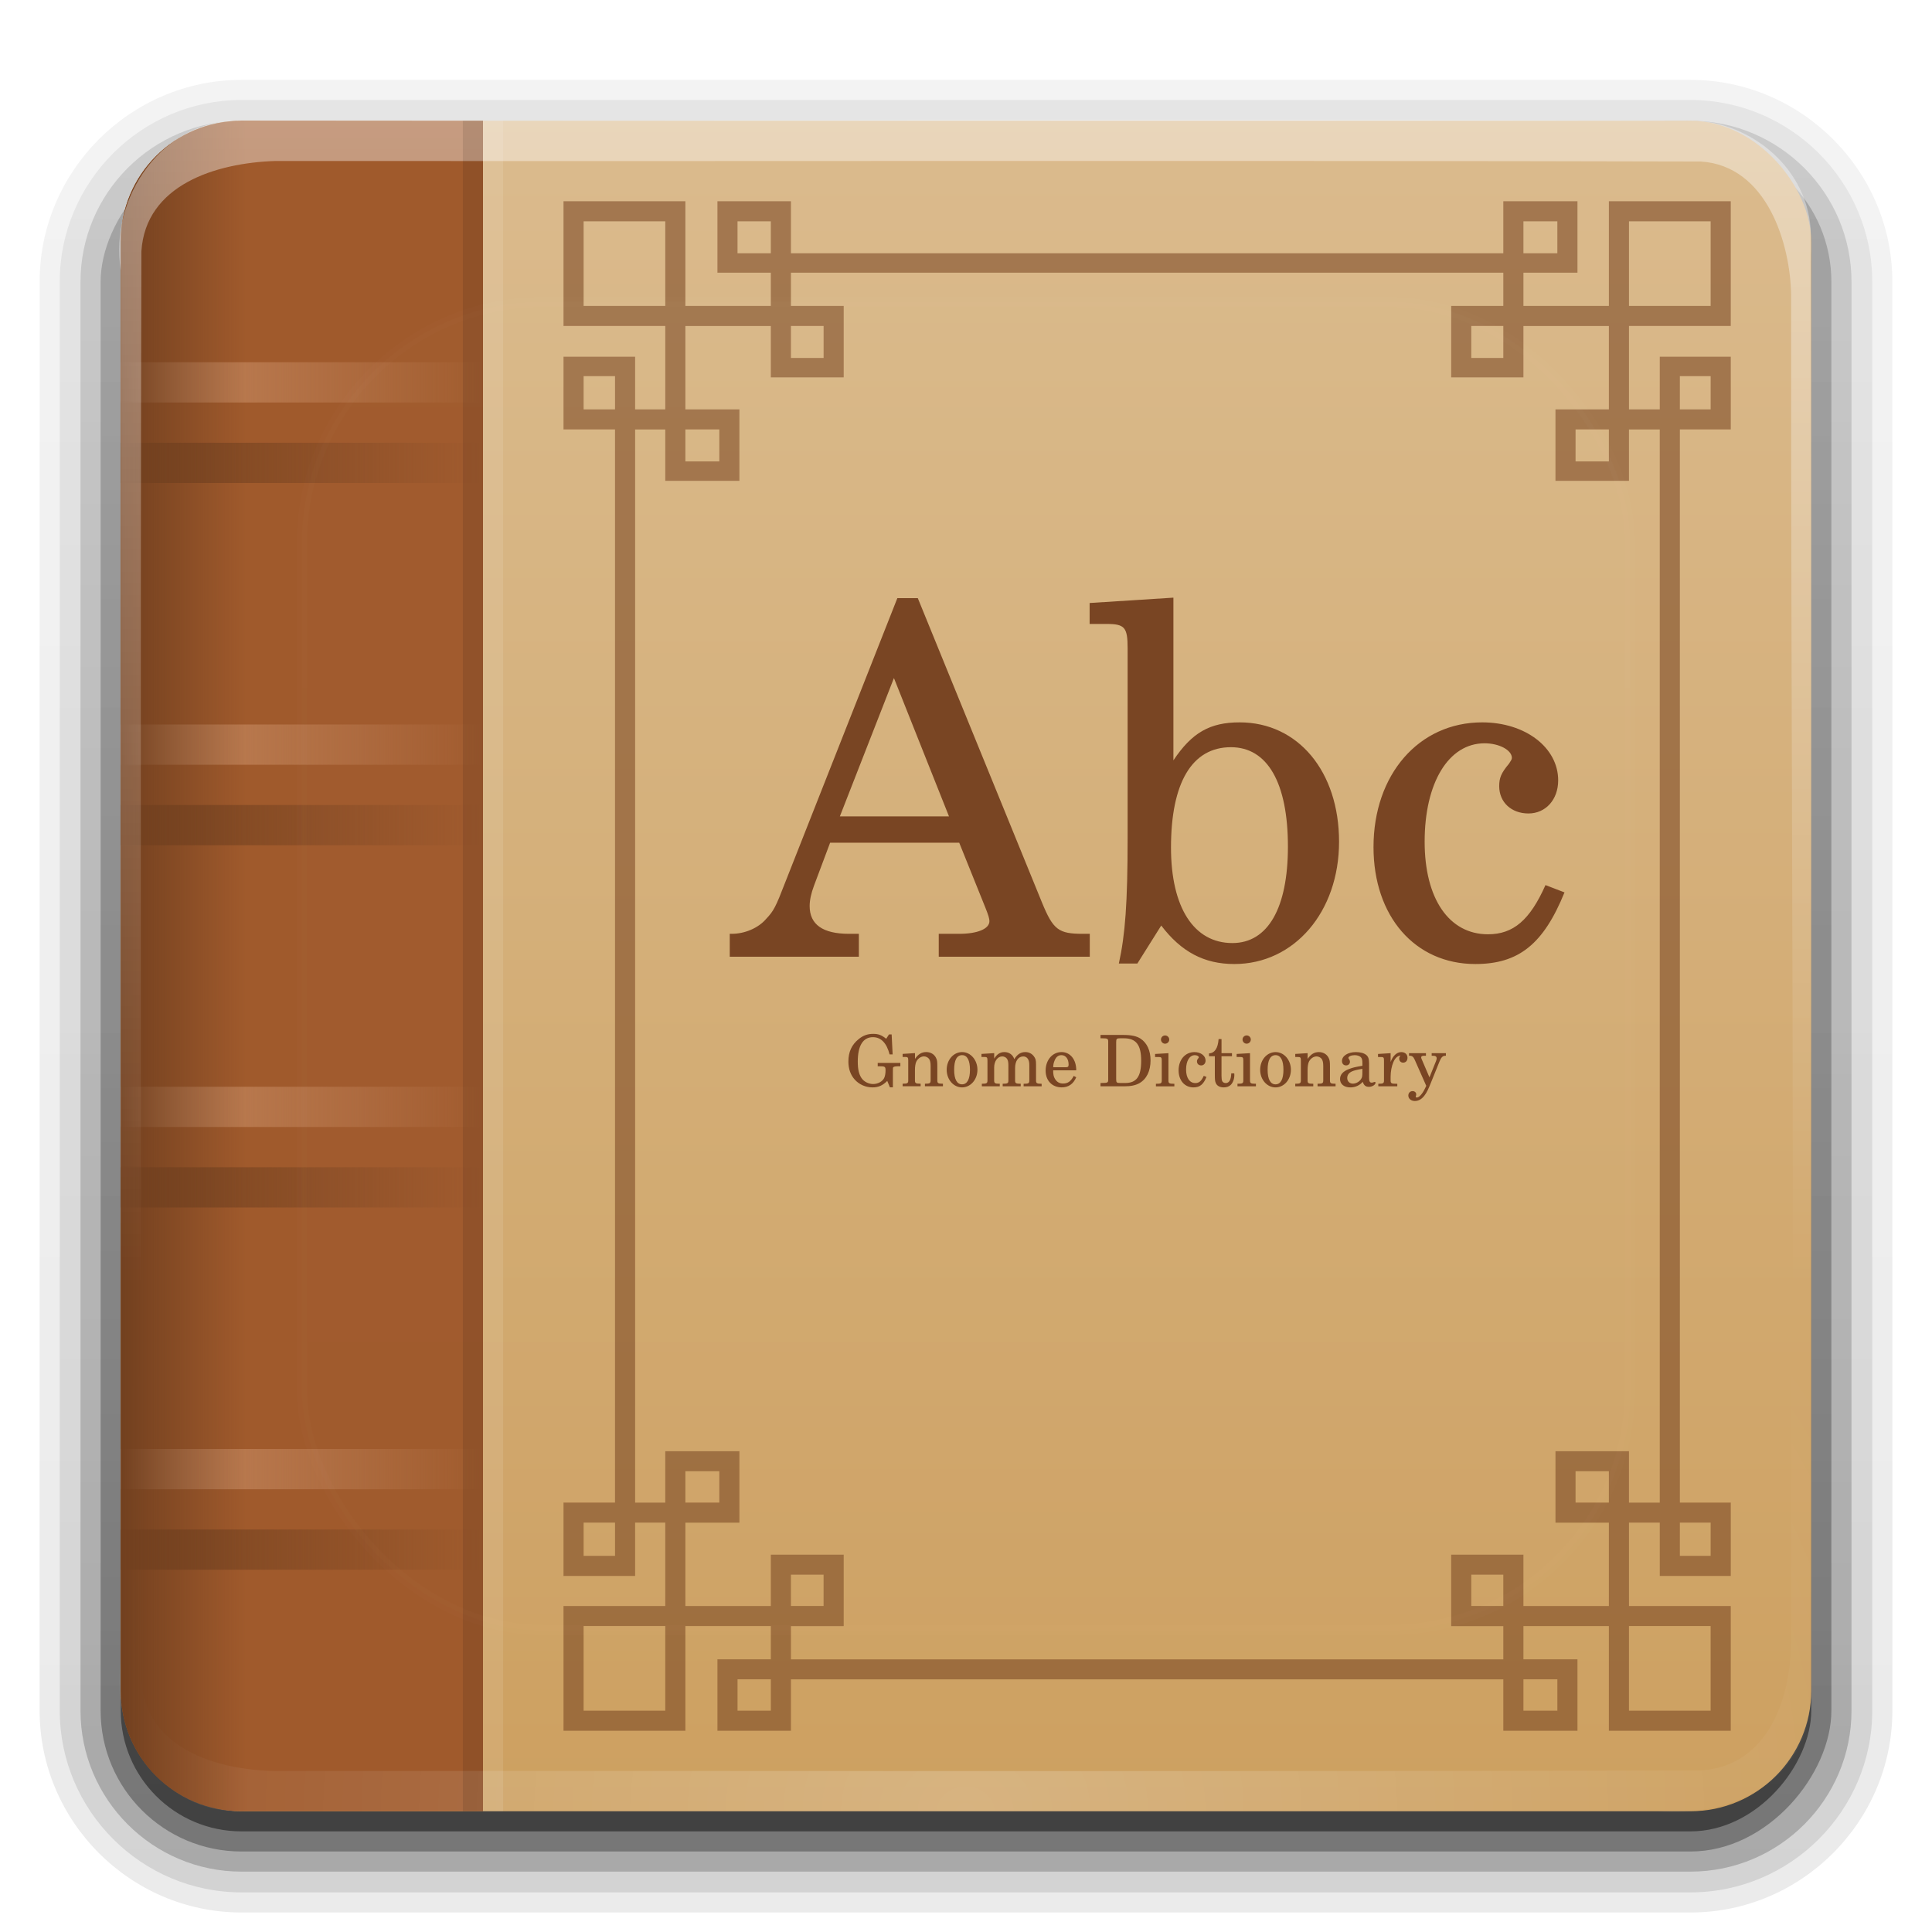 <?xml version="1.0" encoding="UTF-8" standalone="no"?>
<svg
   xmlns:dc="http://purl.org/dc/elements/1.1/"
   xmlns:cc="http://creativecommons.org/ns#"
   xmlns:rdf="http://www.w3.org/1999/02/22-rdf-syntax-ns#"
   xmlns:svg="http://www.w3.org/2000/svg"
   xmlns="http://www.w3.org/2000/svg"
   xmlns:xlink="http://www.w3.org/1999/xlink"
   xmlns:sodipodi="http://sodipodi.sourceforge.net/DTD/sodipodi-0.dtd"
   xmlns:inkscape="http://www.inkscape.org/namespaces/inkscape"
   width="96"
   version="1.0"
   height="96"
   id="svg2"
   inkscape:version="0.48.4 r9939"
   sodipodi:docname="accessories-dictionary.svg">
  <sodipodi:namedview
     pagecolor="#ffffff"
     bordercolor="#666666"
     borderopacity="1"
     objecttolerance="10"
     gridtolerance="10"
     guidetolerance="10"
     inkscape:pageopacity="0"
     inkscape:pageshadow="2"
     inkscape:window-width="1920"
     inkscape:window-height="1018"
     id="namedview89"
     showgrid="false"
     inkscape:zoom="11.313709"
     inkscape:cx="46.467414"
     inkscape:cy="39.074142"
     inkscape:window-x="-8"
     inkscape:window-y="-8"
     inkscape:window-maximized="1"
     inkscape:current-layer="svg2" />
  <defs
     id="defs2410">
    <clipPath
       id="clipPath3613">
      <rect
         width="84"
         x="6"
         y="6"
         rx="6"
         height="84"
         ry="6"
         style="fill:#fff;stroke:none"
         id="rect3615" />
    </clipPath>
    <filter
       style="color-interpolation-filters:sRGB"
       id="filter3174">
      <feGaussianBlur
         stdDeviation="1.71"
         id="feGaussianBlur3176" />
    </filter>
    <filter
       width="1.384"
       x="-0.192"
       y="-0.192"
       height="1.384"
       style="color-interpolation-filters:sRGB"
       id="filter3794">
      <feGaussianBlur
         stdDeviation="5.28"
         id="feGaussianBlur3796" />
    </filter>
    <linearGradient
       gradientTransform="matrix(1.125,0,0,1,0.375,-10)"
       id="linearGradient3935"
       xlink:href="#linearGradient3250"
       y1="27"
       x1="5"
       y2="27"
       x2="21"
       gradientUnits="userSpaceOnUse" />
    <linearGradient
       gradientTransform="matrix(1.125,0,0,1,0.375,-4)"
       id="linearGradient3923"
       xlink:href="#linearGradient3238"
       y1="28"
       x1="5"
       y2="28"
       x2="21"
       gradientUnits="userSpaceOnUse" />
    <linearGradient
       gradientTransform="matrix(1.125,0,0,1,0.375,-4)"
       id="linearGradient3933"
       xlink:href="#linearGradient3238"
       y1="28"
       x1="5"
       y2="28"
       x2="21"
       gradientUnits="userSpaceOnUse" />
    <linearGradient
       gradientTransform="matrix(1.125,0,0,1,0.375,-10)"
       id="linearGradient3925"
       xlink:href="#linearGradient3250"
       y1="27"
       x1="5"
       y2="27"
       x2="21"
       gradientUnits="userSpaceOnUse" />
    <linearGradient
       gradientTransform="matrix(1.125,0,0,1,0.375,-4)"
       id="linearGradient3937"
       xlink:href="#linearGradient3238"
       y1="28"
       x1="5"
       y2="28"
       x2="21"
       gradientUnits="userSpaceOnUse" />
    <linearGradient
       gradientTransform="translate(0,-97)"
       id="linearGradient3721"
       xlink:href="#ButtonShadow-0"
       y1="6.132"
       x1="32.251"
       y2="90.239"
       x2="32.251"
       gradientUnits="userSpaceOnUse" />
    <linearGradient
       gradientTransform="matrix(1.024,0,0,1.012,-1.143,-98.071)"
       id="linearGradient3725"
       xlink:href="#ButtonShadow-0"
       y1="6.132"
       x1="32.251"
       y2="90.239"
       x2="32.251"
       gradientUnits="userSpaceOnUse" />
    <linearGradient
       gradientTransform="matrix(1.125,0,0,1,0.375,-10)"
       id="linearGradient3939"
       xlink:href="#linearGradient3250"
       y1="27"
       x1="5"
       y2="27"
       x2="21"
       gradientUnits="userSpaceOnUse" />
    <linearGradient
       gradientTransform="matrix(1.024,0,0,1.012,-1.143,-98.071)"
       id="linearGradient3772"
       xlink:href="#ButtonShadow-0"
       y1="6.132"
       x1="32.251"
       y2="90.239"
       x2="32.251"
       gradientUnits="userSpaceOnUse" />
    <linearGradient
       gradientTransform="matrix(1.006,0,0,0.994,100,0)"
       id="ButtonShadow-0"
       y1="92.54"
       x1="45.448"
       y2="7.017"
       x2="45.448"
       gradientUnits="userSpaceOnUse">
      <stop
         offset="0"
         id="stop3750-8" />
      <stop
         offset="1"
         style="stop-opacity:.588"
         id="stop3752-5" />
    </linearGradient>
    <linearGradient
       gradientTransform="matrix(1.125,0,0,1,0.375,-10)"
       id="linearGradient3915"
       xlink:href="#linearGradient3250"
       y1="27"
       x1="5"
       y2="27"
       x2="21"
       gradientUnits="userSpaceOnUse" />
    <linearGradient
       gradientTransform="matrix(1.024,0,0,1.012,-1.143,-98.071)"
       id="linearGradient3780"
       xlink:href="#ButtonShadow-0"
       y1="6.132"
       x1="32.251"
       y2="90.239"
       x2="32.251"
       gradientUnits="userSpaceOnUse" />
    <linearGradient
       gradientTransform="matrix(1.125,0,0,1,0.375,-4)"
       id="linearGradient3913"
       xlink:href="#linearGradient3238"
       y1="28"
       x1="5"
       y2="28"
       x2="21"
       gradientUnits="userSpaceOnUse" />
    <linearGradient
       id="linearGradient3613"
       xlink:href="#linearGradient3737"
       y1="20.221"
       x1="48"
       y2="138.661"
       x2="48"
       gradientUnits="userSpaceOnUse" />
    <linearGradient
       id="linearGradient3617"
       xlink:href="#ButtonColor"
       y1="90"
       x1="48"
       y2="5.988"
       x2="48"
       gradientUnits="userSpaceOnUse" />
    <linearGradient
       id="linearGradient3188"
       xlink:href="#linearGradient3737"
       y1="6"
       x1="36.357"
       y2="63.893"
       x2="36.357"
       gradientUnits="userSpaceOnUse" />
    <linearGradient
       gradientTransform="scale(1.006,0.994)"
       id="ButtonShadow"
       y1="92.54"
       x1="45.448"
       y2="7.017"
       x2="45.448"
       gradientUnits="userSpaceOnUse">
      <stop
         offset="0"
         id="stop3750" />
      <stop
         offset="1"
         style="stop-opacity:.588"
         id="stop3752" />
    </linearGradient>
    <linearGradient
       id="linearGradient3737">
      <stop
         offset="0"
         style="stop-color:#fff"
         id="stop3739" />
      <stop
         offset="1"
         style="stop-color:#fff;stop-opacity:0"
         id="stop3741" />
    </linearGradient>
    <linearGradient
       gradientTransform="matrix(1.024,0,0,1.012,-1.143,-98.071)"
       id="linearGradient2969"
       xlink:href="#ButtonShadow-0"
       y1="6.132"
       x1="32.251"
       y2="90.239"
       x2="32.251"
       gradientUnits="userSpaceOnUse" />
    <linearGradient
       id="linearGradient3250">
      <stop
         offset="0"
         style="stop-color:#c4875e"
         id="stop3252" />
      <stop
         offset="1"
         style="stop-color:#c4875e;stop-opacity:0"
         id="stop3254" />
    </linearGradient>
    <linearGradient
       id="linearGradient3294">
      <stop
         offset="0"
         style="stop-color:#72401f"
         id="stop3296" />
      <stop
         offset="1"
         style="stop-color:#72401f;stop-opacity:0"
         id="stop3298" />
    </linearGradient>
    <linearGradient
       id="linearGradient3238">
      <stop
         offset="0"
         style="stop-color:#784421"
         id="stop3240" />
      <stop
         offset="1"
         style="stop-color:#784421;stop-opacity:0"
         id="stop3242" />
    </linearGradient>
    <linearGradient
       gradientTransform="translate(1,-15.321)"
       id="linearGradient3300"
       xlink:href="#linearGradient3294"
       y1="64"
       x1="5"
       y2="64"
       x2="11.227"
       gradientUnits="userSpaceOnUse" />
    <linearGradient
       gradientTransform="matrix(1.017,0,0,1.017,-1.103,-1.103)"
       id="ButtonColor"
       y1="122"
       x1="58.65"
       y2="5.425"
       x2="58.65"
       gradientUnits="userSpaceOnUse">
      <stop
         offset="0"
         style="stop-color:#cda060"
         id="stop3189" />
      <stop
         offset="1"
         style="stop-color:#dbbb8e"
         id="stop3191" />
    </linearGradient>
    <radialGradient
       fx="48"
       fy="90.172"
       cx="48"
       cy="90.172"
       gradientTransform="matrix(1.157,0,0,0.996,-7.551,0.197)"
       r="42"
       id="radialGradient3619"
       xlink:href="#linearGradient3737"
       gradientUnits="userSpaceOnUse" />
    <radialGradient
       inkscape:collect="always"
       xlink:href="#linearGradient3737"
       id="radialGradient3069"
       gradientUnits="userSpaceOnUse"
       gradientTransform="matrix(1.157,0,0,0.996,-7.551,0.197)"
       cx="48"
       cy="90.172"
       fx="48"
       fy="90.172"
       r="42" />
    <linearGradient
       inkscape:collect="always"
       xlink:href="#linearGradient3737"
       id="linearGradient3072"
       gradientUnits="userSpaceOnUse"
       x1="36.357"
       y1="6"
       x2="36.357"
       y2="63.893" />
  </defs>
  <g
     style="display:none"
     id="layer2">
    <rect
       width="86"
       x="5"
       y="7"
       rx="6"
       height="85"
       ry="6"
       style="opacity:.9;fill:url(#ButtonShadow);filter:url(#filter3174);stroke:none"
       id="rect3745" />
  </g>
  <g
     style="stroke:none"
     id="layer3">
    <path
       style="opacity:.08;fill:url(#linearGradient2969)"
       id="path3786"
       d="m 12,-95.031 c -5.511,0 -10.031,4.52 -10.031,10.031 v 71 c 0,5.511 4.52,10.031 10.031,10.031 h 72 c 5.511,0 10.031,-4.52 10.031,-10.031 v -71 c 0,-5.511 -4.52,-10.031 -10.031,-10.031 h -72 z "
       transform="scale(1,-1)" />
    <path
       style="opacity:.1;fill:url(#linearGradient3780)"
       id="path3778"
       d="m 12,-94.031 c -4.972,0 -9.031,4.06 -9.031,9.031 v 71 c 0,4.972 4.06,9.031 9.031,9.031 h 72 c 4.972,0 9.031,-4.06 9.031,-9.031 v -71 c 0,-4.972 -4.06,-9.031 -9.031,-9.031 h -72 z "
       transform="scale(1,-1)" />
    <path
       style="opacity:.2;fill:url(#linearGradient3772)"
       id="path3770"
       d="m 12,-93 c -4.409,0 -8,3.591 -8,8 v 71 c 0,4.409 3.591,8 8,8 h 72 c 4.409,0 8,-3.591 8,-8 v -71 c 0,-4.409 -3.591,-8 -8,-8 h -72 z "
       transform="scale(1,-1)" />
    <rect
       width="86"
       x="5"
       y="-92"
       rx="7"
       height="85"
       ry="7"
       style="opacity:.3;fill:url(#linearGradient3725)"
       id="rect3723"
       transform="scale(1,-1)" />
    <rect
       width="84"
       x="6"
       y="-91"
       rx="6"
       height="84"
       ry="6"
       style="opacity:.45;fill:url(#linearGradient3721)"
       id="rect3716"
       transform="scale(1,-1)" />
  </g>
  <g
     id="layer1">
    <g
       style="stroke:none;text-align:start"
       id="g59">
      <rect
         width="84"
         x="6"
         y="6"
         rx="6"
         height="84"
         ry="6"
         style="fill:url(#linearGradient3617)"
         id="rect2419" />
      <path
         style="fill:#a05a2c"
         id="rect3170"
         d="m 12,6 c -3.324,0 -6,2.676 -6,6 v 72 c 0,3.324 2.676,6 6,6 h 12 v -84 h -12 z " />
      <g
         id="g3903"
         transform="translate(0,2)">
        <rect
           width="18"
           x="6"
           y="20"
           height="2"
           style="fill:url(#linearGradient3937)"
           id="rect3236" />
        <rect
           width="18"
           x="6"
           y="16"
           height="2"
           style="fill:url(#linearGradient3939)"
           id="rect3246" />
      </g>
      <path
         style="opacity:0.2;fill:url(#radialGradient3069)"
         d="M 12,90 C 8.114,90.137 5.418,86.208 6,82.577 6.018,58.888 5.964,35.197 6.027,11.509 6.137,8.756 9.3,6.598 9.533,6.556 6.442,8.992 7.163,12.924 7,16.082 7.017,38.56 6.966,61.038 7.026,83.515 7.237,86.815 10.65,87.947 13.66,88 37.278,87.983 60.898,88.034 84.515,87.974 87.815,87.763 89.032,84.447 89,81.34 88.977,57.714 89.355,34.082 88.965,10.46 88.933,8.513 86.399,6.708 86.198,6.459 86.161,6.413 86.629,6.656 87.513,7.179 91.046,9.66 89.75,14.16 90,17.794 89.979,40.067 90.041,62.343 89.969,84.615 89.716,88.391 86.253,90.325 82.34,90 58.894,90 35.447,90 12,90 z"
         id="path3615"
         inkscape:connector-curvature="0"
         sodipodi:nodetypes="cccccccccssccccc" />
      <g
         id="g3907"
         transform="translate(0,20)">
        <rect
           width="18"
           x="6"
           y="20"
           height="2"
           style="fill:url(#linearGradient3913)"
           id="rect3909" />
        <rect
           width="18"
           x="6"
           y="16"
           height="2"
           style="fill:url(#linearGradient3915)"
           id="rect3911" />
      </g>
      <g
         id="g3917"
         transform="translate(0,56)">
        <rect
           width="18"
           x="6"
           y="20"
           height="2"
           style="fill:url(#linearGradient3923)"
           id="rect3919" />
        <rect
           width="18"
           x="6"
           y="16"
           height="2"
           style="fill:url(#linearGradient3925)"
           id="rect3921" />
      </g>
      <g
         id="g3927"
         transform="translate(0,38)">
        <rect
           width="18"
           x="6"
           y="20"
           height="2"
           style="fill:url(#linearGradient3933)"
           id="rect3929" />
        <rect
           width="18"
           x="6"
           y="16"
           height="2"
           style="fill:url(#linearGradient3935)"
           id="rect3931" />
      </g>
      <path
         style="fill:url(#linearGradient3300)"
         id="path3292"
         d="M 12,6 C 8.676,6 6,8.676 6,12 l 0,72 c 0,3.324 2.676,6 6,6 l 9.125,0 0,-84 L 12,6 z" />
      <path
         style="opacity:0.4;fill:url(#linearGradient3072)"
         d="M 12,6 C 8.114,5.863 5.418,9.792 6,13.423 6.018,37.112 5.964,60.803 6.027,84.491 6.061,87.217 9.727,89.75 9.489,89.396 6.351,86.971 7.16,83.021 7,79.918 7.017,57.44 6.966,34.962 7.026,12.485 7.237,9.185 10.728,8.099 13.66,8 37.278,8.017 60.898,7.966 84.515,8.026 87.815,8.237 88.963,12.134 89,14.66 c -0.023,23.626 0.225,47.257 -0.035,70.88 -0.018,1.636 -2.785,3.803 -2.891,4.014 C 91.511,87.428 89.796,81.958 90,78.206 89.979,55.933 90.041,33.657 89.969,11.385 89.75,8.115 86.667,5.911 83.853,5.997 59.035,5.92 33.357,6 12,6 z"
         id="rect3728"
         inkscape:connector-curvature="0"
         sodipodi:nodetypes="cccccccccsccccc" />
      <rect
         width="1"
         x="24"
         y="6"
         height="84"
         style="opacity:.1;fill:#fff"
         id="rect3941" />
      <rect
         width="1"
         x="23"
         y="6"
         height="84"
         style="opacity:.1"
         id="rect3943" />
      <g
         style="fill:#784421;font-family:Century Schoolbook L"
         id="g80">
        <path
           style="opacity:0.559;fill-rule:evenodd"
           id="path3189"
           d="m 28,10 c 0,2.135 0,4.36 0,6.198 1.686,0 3.372,0 5.057,0 l 0,4.143 -1.498,0 c 0,-0.872 0,-1.744 0,-2.616 -1.218,0 -2.505,0 -3.559,0 0,1.237 0,2.543 0,3.613 0.853,0 1.707,0 2.56,0 l 0,53.325 c -0.853,0 -1.707,0 -2.56,0 0,1.248 0,2.565 0,3.644 1.31,0 2.359,0 3.559,0 0,-0.883 0,-1.765 0,-2.648 l 1.498,0 0,4.143 c -1.686,0 -3.372,0 -5.057,0 0,2.135 0,4.36 0,6.198 2.086,0 4.26,0 6.056,0 0,-1.734 0,-3.468 0,-5.202 l 4.246,0 0,1.651 c -0.884,0 -1.769,0 -2.653,0 0,1.215 0,2.499 0,3.551 1.344,0 2.424,0 3.652,0 0,-0.851 0,-1.703 0,-2.554 l 35.398,0 c 0,0.851 0,1.703 0,2.554 1.355,0 2.445,0 3.684,0 0,-1.308 0,-2.354 0,-3.551 -0.895,0 -1.79,0 -2.685,0 l 0,-1.651 4.246,0 c 0,1.734 0,3.468 0,5.202 2.193,0 4.101,0 6.056,0 0,-2.242 0,-4.201 0,-6.198 -1.686,0 -3.371,0 -5.057,0 l 0,-4.143 1.53,0 c 0,0.883 0,1.765 0,2.648 1.299,0 2.337,0 3.528,0 0,-1.341 0,-2.418 0,-3.644 -0.843,0 -1.686,0 -2.529,0 l 0,-53.325 c 0.843,0 1.686,0 2.529,0 0,-1.237 0,-2.543 0,-3.613 -1.299,0 -2.337,0 -3.528,0 0,0.872 0,1.744 0,2.616 l -1.53,0 0,-4.143 c 1.686,0 3.371,0 5.057,0 0,-2.135 0,-4.36 0,-6.198 -2.086,0 -4.26,0 -6.056,0 0,1.734 0,3.468 0,5.202 l -4.246,0 0,-1.651 c 0.895,0 1.79,0 2.685,0 0,-1.217 0,-2.499 0,-3.551 -1.262,0 -2.593,0 -3.684,0 0,0.862 0,1.724 0,2.585 l -35.398,0 c 0,-0.862 0,-1.724 0,-2.585 -1.251,0 -2.571,0 -3.652,0 0,1.306 0,2.36 0,3.551 0.884,0 1.769,0 2.653,0 l 0,1.651 -4.246,0 c 0,-1.734 0,-3.468 0,-5.202 -2.086,0 -4.26,0 -6.056,0 z m 0.999,0.997 4.058,0 0,4.205 -4.058,0 z m 7.648,0 1.655,0 0,1.589 -1.655,0 z m 39.051,0 1.686,0 0,1.589 -1.686,0 z m 5.245,0 4.058,0 0,4.205 -4.058,0 z m -41.642,2.554 35.398,0 0,1.651 c -0.864,0 -1.727,0 -2.591,0 0,1.215 0,2.499 0,3.551 1.322,0 2.381,0 3.59,0 0,-0.851 0,-1.703 0,-2.554 l 4.246,0 0,4.143 c -0.884,0 -1.769,0 -2.654,0 0,1.215 0,2.499 0,3.551 1.251,0 2.571,0 3.652,0 0,-0.851 0,-1.703 0,-2.554 l 1.53,0 0,53.325 -1.53,0 c 0,-0.851 0,-1.703 0,-2.554 -1.344,0 -2.424,0 -3.652,0 0,1.308 0,2.354 0,3.551 0.884,0 1.769,0 2.654,0 l 0,4.143 -4.246,0 c 0,-0.851 0,-1.703 0,-2.554 -1.229,0 -2.527,0 -3.59,0 0,1.308 0,2.354 0,3.551 0.864,0 1.727,0 2.591,0 l 0,1.651 -35.398,0 0,-1.651 c 0.874,0 1.748,0 2.622,0 0,-1.308 0,-2.354 0,-3.551 -1.24,0 -2.549,0 -3.621,0 0,0.851 0,1.703 0,2.554 l -4.246,0 0,-4.143 c 0.895,0 1.79,0 2.685,0 0,-1.215 0,-2.499 0,-3.551 -1.262,0 -2.593,0 -3.684,0 0,0.851 0,1.703 0,2.554 l -1.498,0 0,-53.325 1.498,0 c 0,0.851 0,1.703 0,2.554 1.355,0 2.445,0 3.684,0 0,-1.308 0,-2.354 0,-3.551 -0.895,0 -1.79,0 -2.685,0 l 0,-4.143 4.246,0 c 0,0.851 0,1.703 0,2.554 1.24,0 2.549,0 3.621,0 0,-1.217 0,-2.499 0,-3.551 -0.874,0 -1.748,0 -2.622,0 z m 0,2.647 1.623,0 0,1.589 -1.623,0 z m 33.806,0 1.592,0 0,1.589 -1.592,0 z m -44.108,2.492 1.561,0 0,1.651 -1.561,0 z m 54.472,0 1.53,0 0,1.651 -1.53,0 z m -49.415,2.647 1.686,0 0,1.589 -1.686,0 z m 44.233,0 1.655,0 0,1.589 -1.655,0 z m -44.233,51.767 1.686,0 0,1.557 -1.686,0 z m 44.233,0 1.655,0 0,1.557 -1.655,0 z m -49.29,2.554 1.561,0 0,1.651 -1.561,0 z m 54.472,0 1.53,0 0,1.651 -1.53,0 z m -44.171,2.585 1.623,0 0,1.557 -1.623,0 z m 33.806,0 1.592,0 0,1.557 -1.592,0 z m -44.108,2.554 4.058,0 0,4.205 -4.058,0 z m 51.944,0 4.058,0 0,4.205 -4.058,0 z m -44.295,2.647 1.655,0 0,1.557 -1.655,0 z m 39.051,0 1.686,0 0,1.557 -1.686,0 z"
           inkscape:connector-curvature="0"
           sodipodi:nodetypes="ccccccccccccccccccccccccccccccccccccccccccccccccccccccccccccccccccccccccccccccccccccccccccccccccccccccccccccccccccccccccccccccccccccccccccccccccccccccccccccccccccccccccccccccccccccccccccccccccccccccccccccccccccccccccccccccc" />
        <g
           style="line-height:100%"
           id="g83">
          <path
             style="font-size:36px"
             id="text3202"
             d="m 45.606,29.721 -1.017,0 -5.568,14.114 c -0.484,1.259 -0.581,1.428 -0.944,1.816 -0.387,0.46 -1.065,0.75 -1.719,0.75 h -0.097 v 1.138 h 6.415 v -1.138 h -0.484 c -1.307,0 -1.961,-0.46 -1.961,-1.38 0,-0.291 0.073,-0.629 0.218,-1.017 l .799,-2.13 h 6.415 l 1.307,3.244 c 0.145,0.363 0.194,0.533 0.194,0.654 0,0.387 -0.605,0.629 -1.501,0.629 h -1.017 v 1.138 h 7.505 v -1.138 h -0.339 c -1.21,0 -1.477,-0.194 -2.034,-1.549 l -6.173,-15.131 m -1.186,3.97 2.736,6.875 -5.423,0 2.687,-6.875 m 13.888,-3.994 -4.164,.266 0,1.041 .847,0 c 0.896,0 1.041,0.169 1.041,1.21 v 9.417 c 0,3.244 -0.121,4.818 -0.436,6.246 h 0.92 l 1.186,-1.888 c 0.993,1.307 2.13,1.913 3.631,1.913 2.978,0 5.205,-2.59 5.205,-6.077 0,-3.486 -2.034,-5.931 -4.939,-5.931 -1.477,0 -2.373,0.508 -3.292,1.888 v -8.086 m 2.857,7.432 c 1.816,0 2.833,1.767 2.833,4.939 0,3.05 -0.993,4.793 -2.76,4.793 -1.913,0 -3.05,-1.767 -3.05,-4.745 0,-3.22 1.041,-4.987 2.978,-4.987 m 15.63,6.851 c -0.775,1.743 -1.598,2.445 -2.857,2.445 -1.937,0 -3.147,-1.767 -3.147,-4.6 0,-2.929 1.186,-4.89 2.978,-4.89 0.726,0 1.356,0.339 1.356,0.726 0,0.073 -0.048,0.145 -0.145,0.291 -0.387,0.46 -0.484,0.702 -0.484,1.114 0,0.799 0.605,1.356 1.453,1.356 0.847,0 1.477,-0.678 1.477,-1.646 0,-1.622 -1.622,-2.881 -3.777,-2.881 -3.147,0 -5.399,2.59 -5.399,6.198 0,3.438 2.058,5.81 5.06,5.81 2.155,0 3.389,-0.993 4.43,-3.559 l -.944,-.363" />
          <path
             style="font-size:6px"
             id="text3210"
             d="m 44.307,51.4 -.134,0 -.138,.216 c -0.23,-0.184 -0.386,-0.244 -0.644,-0.244 -0.279,0 -0.499,0.078 -0.722,0.258 -0.35,0.283 -0.513,0.64 -0.513,1.118 0,0.361 0.106,0.661 0.311,0.891 0.219,0.248 0.545,0.393 0.884,0.393 0.297,0 0.506,-0.092 0.736,-0.322 l .131,.318 h 0.149 v -0.778 c 0,-0.191 0,-0.195 0.021,-0.219 0.032,-0.035 0.106,-0.05 0.297,-0.05 h 0.053 v -0.166 h -1.125 v 0.166 h 0.067 c 0.297,0 0.322,0.018 0.322,0.212 0,0.152 -0.028,0.294 -0.071,0.378 -0.088,0.173 -0.315,0.294 -0.545,0.294 -0.226,0 -0.456,-0.117 -0.577,-0.294 -0.131,-0.195 -0.187,-0.446 -0.187,-0.824 0,-0.789 0.262,-1.21 0.753,-1.21 0.403,0 0.683,0.29 0.828,0.856 h 0.152 l -.05,-.994 m 1.158,.93 -.612,.039 0,.152 .127,0 c 0.131,0 0.152,0.025 0.152,0.177 v 0.845 0.141 c 0,0.141 -0.039,0.166 -0.265,0.166 h -0.014 v 0.127 h 0.895 v -0.127 h -0.014 c -0.23,0 -0.269,-0.025 -0.269,-0.166 v -0.141 -0.368 c 0,-0.173 0.025,-0.332 0.064,-0.414 0.074,-0.159 0.233,-0.269 0.386,-0.269 0.092,0 0.198,0.053 0.251,0.124 0.053,0.074 0.078,0.184 0.078,0.354 v 0.573 0.141 c 0,0.141 -0.039,0.166 -0.269,0.166 h -0.014 v 0.127 h 0.895 v -0.127 h -0.014 c -0.226,0 -0.265,-0.025 -0.265,-0.166 v -0.141 -0.555 c 0,-0.255 -0.011,-0.318 -0.074,-0.439 -0.088,-0.17 -0.269,-0.272 -0.477,-0.272 -0.226,0 -0.403,0.106 -0.559,0.34 v -0.286 m 2.346,-.053 c -0.432,0 -0.771,0.386 -0.771,0.881 0,0.485 0.34,0.874 0.764,0.874 0.424,0 0.764,-0.389 0.764,-0.877 0,-0.485 -0.34,-0.877 -0.757,-0.877 m 0,.152 c 0.248,0 0.386,0.258 0.386,0.725 0,0.47 -0.138,0.725 -0.393,0.725 -0.255,0 -0.393,-0.255 -0.393,-0.722 0,-0.481 0.134,-0.729 0.4,-0.729 m 1.588,-.099 -.63,.039 0,.152 .145,0 c 0.131,0 0.152,0.025 0.152,0.177 v 0.845 0.138 c 0,0.145 -0.039,0.17 -0.265,0.17 h -0.014 v 0.127 h 0.891 v -0.127 h -0.014 c -0.226,0 -0.265,-0.025 -0.265,-0.17 v -0.138 -0.502 c 0,-0.315 0.173,-0.548 0.403,-0.548 0.092,0 0.191,0.05 0.233,0.117 0.05,0.067 0.071,0.17 0.071,0.315 v 0.619 0.141 c 0,0.141 -0.039,0.166 -0.269,0.166 h -0.014 v 0.127 h 0.895 v -0.127 h -0.014 c -0.226,0 -0.265,-0.025 -0.265,-0.166 v -0.141 -0.47 c 0,-0.354 0.159,-0.58 0.407,-0.58 0.117,0 0.212,0.067 0.258,0.177 0.032,0.078 0.042,0.156 0.042,0.294 v 0.58 0.141 c 0,0.141 -0.039,0.166 -0.269,0.166 h -0.014 v 0.127 h 0.895 v -0.127 h -0.014 c -0.226,0 -0.265,-0.025 -0.265,-0.17 v -0.138 -0.651 c 0,-0.219 -0.021,-0.294 -0.113,-0.414 -0.103,-0.131 -0.248,-0.202 -0.417,-0.202 -0.23,0 -0.4,0.11 -0.552,0.354 -0.06,-0.212 -0.251,-0.354 -0.488,-0.354 -0.212,0 -0.371,0.103 -0.509,0.325 v -0.272 m 4.077,.852 c 0.004,-0.531 -0.297,-0.905 -0.729,-0.905 -0.453,0 -0.792,0.393 -0.792,0.923 0,0.495 0.322,0.831 0.799,0.831 0.336,0 0.577,-0.166 0.722,-0.502 l -.124,-.067 c -0.145,0.272 -0.294,0.378 -0.531,0.378 -0.18,0 -0.311,-0.078 -0.403,-0.233 -0.064,-0.106 -0.092,-0.23 -0.088,-0.424 h 1.146 m -1.143,-.152 c 0,-0.11 0.014,-0.187 0.05,-0.286 0.074,-0.212 0.187,-0.315 0.357,-0.315 0.216,0 0.357,0.187 0.357,0.47 0,0.103 -0.032,0.131 -0.145,0.131 h -0.619 m 2.732,.513 0,.103 c 0,0.149 -0.032,0.166 -0.315,0.166 h -0.067 v 0.166 h 1.188 c 0.315,0 0.555,-0.05 0.743,-0.156 0.357,-0.202 0.555,-0.605 0.555,-1.135 0,-0.485 -0.177,-0.87 -0.502,-1.082 -0.195,-0.124 -0.456,-0.18 -0.859,-0.18 h -1.125 v 0.166 h 0.067 c 0.283,0 0.315,0.018 0.315,0.166 v 0.103 1.684 m .598,.269 c -0.177,0 -0.202,-0.021 -0.202,-0.195 v -1.829 c 0,-0.173 0.025,-0.198 0.202,-0.198 h 0.184 c 0.605,0 0.856,0.329 0.856,1.111 0,0.792 -0.23,1.111 -0.799,1.111 h -0.241 m 2.396,-1.482 -.665,.039 0,.152 .18,0 c 0.131,0 0.152,0.025 0.152,0.177 v 0.845 0.141 c 0,0.141 -0.039,0.166 -0.265,0.166 h -0.025 v 0.127 h 0.916 v -0.127 h -0.025 c -0.23,0 -0.269,-0.025 -0.269,-0.166 v -0.141 -1.213 m -.166,-.881 c -0.113,0 -0.205,0.092 -0.205,0.205 0,0.11 0.092,0.205 0.202,0.205 0.117,0 0.209,-0.092 0.209,-0.205 0,-0.113 -0.092,-0.205 -0.205,-0.205 m 1.919,2.009 c -0.113,0.255 -0.233,0.357 -0.417,0.357 -0.283,0 -0.46,-0.258 -0.46,-0.672 0,-0.428 0.173,-0.714 0.435,-0.714 0.106,0 0.198,0.05 0.198,0.106 0,0.011 -0.007,0.021 -0.021,0.042 -0.057,0.067 -0.071,0.103 -0.071,0.163 0,0.117 0.088,0.198 0.212,0.198 0.124,0 0.216,-0.099 0.216,-0.241 0,-0.237 -0.237,-0.421 -0.552,-0.421 -0.46,0 -0.789,0.378 -0.789,0.905 0,0.502 0.301,0.849 0.739,0.849 0.315,0 0.495,-0.145 0.647,-0.52 l -.138,-.053 m .885,-1.128 0,-.7 -.145,0 c -0.035,0.46 -0.191,0.693 -0.477,0.714 v 0.138 h 0.29 v 0.902 c 0,0.248 0.007,0.336 0.042,0.417 0.057,0.149 0.198,0.23 0.403,0.23 0.138,0 0.258,-0.042 0.34,-0.12 0.117,-0.113 0.184,-0.301 0.184,-0.495 0,-0.021 0,-0.046 -0.004,-0.081 h -0.149 c -0.011,0.318 -0.103,0.481 -0.276,0.481 -0.081,0 -0.152,-0.042 -0.177,-0.103 -0.021,-0.05 -0.032,-0.138 -0.032,-0.265 v -0.966 h 0.52 v -0.152 h -0.52 m 1.417,0 -.665,.039 0,.152 .18,0 c 0.131,0 0.152,0.025 0.152,0.177 v 0.845 0.141 c 0,0.141 -0.039,0.166 -0.265,0.166 h -0.025 v 0.127 h 0.916 v -0.127 h -0.025 c -0.23,0 -0.269,-0.025 -0.269,-0.166 v -0.141 -1.213 m -.166,-.881 c -0.113,0 -0.205,0.092 -0.205,0.205 0,0.11 0.092,0.205 0.202,0.205 0.117,0 0.209,-0.092 0.209,-0.205 0,-0.113 -0.092,-0.205 -0.205,-0.205 m 1.441,.828 c -0.432,0 -0.771,0.386 -0.771,0.881 0,0.485 0.34,0.874 0.764,0.874 0.424,0 0.764,-0.389 0.764,-0.877 0,-0.485 -0.34,-0.877 -0.757,-0.877 m 0,.152 c 0.248,0 0.386,0.258 0.386,0.725 0,0.47 -0.138,0.725 -0.393,0.725 -0.255,0 -0.393,-0.255 -0.393,-0.722 0,-0.481 0.134,-0.729 0.4,-0.729 m 1.585,-.099 -.612,.039 0,.152 .127,0 c 0.131,0 0.152,0.025 0.152,0.177 v 0.845 0.141 c 0,0.141 -0.039,0.166 -0.265,0.166 h -0.014 v 0.127 h 0.895 v -0.127 h -0.014 c -0.23,0 -0.269,-0.025 -0.269,-0.166 v -0.141 -0.368 c 0,-0.173 0.025,-0.332 0.064,-0.414 0.074,-0.159 0.233,-0.269 0.386,-0.269 0.092,0 0.198,0.053 0.251,0.124 0.053,0.074 0.078,0.184 0.078,0.354 v 0.573 0.141 c 0,0.141 -0.039,0.166 -0.269,0.166 h -0.014 v 0.127 h 0.895 v -0.127 h -0.014 c -0.226,0 -0.265,-0.025 -0.265,-0.166 v -0.141 -0.555 c 0,-0.255 -0.011,-0.318 -0.074,-0.439 -0.088,-0.17 -0.269,-0.272 -0.477,-0.272 -0.226,0 -0.403,0.106 -0.559,0.34 v -0.286 m 3.054,.509 c 0,-0.223 -0.039,-0.336 -0.141,-0.421 -0.117,-0.092 -0.29,-0.141 -0.516,-0.141 -0.396,0 -0.69,0.187 -0.69,0.442 0,0.134 0.081,0.219 0.205,0.219 0.11,0 0.191,-0.074 0.191,-0.18 0,-0.046 -0.018,-0.096 -0.053,-0.145 -0.021,-0.025 -0.025,-0.035 -0.025,-0.046 0,-0.074 0.145,-0.138 0.315,-0.138 0.11,0 0.233,0.035 0.29,0.088 0.067,0.057 0.092,0.141 0.092,0.301 v 0.138 c -0.371,0.064 -0.485,0.092 -0.658,0.159 -0.304,0.113 -0.453,0.279 -0.453,0.502 0,0.251 0.202,0.414 0.513,0.414 0.244,0 0.463,-0.099 0.615,-0.279 0.057,0.18 0.145,0.251 0.311,0.251 0.159,0 0.325,-0.103 0.325,-0.205 0,-0.025 -0.018,-0.042 -0.035,-0.042 -0.014,0 -0.028,0.004 -0.053,0.014 -0.057,0.021 -0.071,0.025 -0.099,0.025 -0.099,0 -0.134,-0.067 -0.134,-0.244 v -0.711 m -.333,.431 c 0,0.212 -0.011,0.262 -0.071,0.354 -0.088,0.131 -0.251,0.219 -0.403,0.219 -0.159,0 -0.279,-0.117 -0.279,-0.276 0,-0.149 0.074,-0.255 0.23,-0.329 0.11,-0.05 0.248,-0.085 0.523,-0.131 v 0.163 m 1.403,-.941 -.626,.039 0,.152 .145,0 c 0.131,0 0.152,0.025 0.152,0.177 v 0.845 0.141 c 0,0.141 -0.039,0.166 -0.269,0.166 h -0.014 v 0.127 h 0.944 v -0.127 h -0.067 c -0.226,0 -0.265,-0.025 -0.265,-0.166 v -0.141 -0.035 c 0,-0.265 0.05,-0.534 0.138,-0.736 0.085,-0.198 0.205,-0.308 0.354,-0.325 -0.05,0.057 -0.064,0.092 -0.064,0.159 0,0.113 0.081,0.195 0.195,0.195 0.127,0 0.216,-0.096 0.216,-0.241 0,-0.17 -0.12,-0.283 -0.308,-0.283 -0.223,0 -0.417,0.18 -0.531,0.492 v -0.439 m 1.929,1.199 -.389,-.909 c -0.014,-0.032 -0.021,-0.057 -0.021,-0.074 0,-0.064 0.042,-0.088 0.163,-0.088 h 0.074 v -0.127 h -0.842 v 0.127 h 0.039 c 0.113,0 0.177,0.05 0.241,0.191 l .577,1.305 -.06,.124 c -0.127,0.269 -0.294,0.456 -0.407,0.456 -0.032,0 -0.057,-0.014 -0.057,-0.035 0,-0.007 0.004,-0.018 0.007,-0.032 0.011,-0.032 0.018,-0.064 0.018,-0.092 0,-0.092 -0.078,-0.159 -0.18,-0.159 -0.124,0 -0.212,0.092 -0.212,0.219 0,0.156 0.138,0.272 0.322,0.272 0.187,0 0.347,-0.092 0.488,-0.283 0.11,-0.149 0.18,-0.29 0.336,-0.683 l .403,-.997 c 0.088,-0.216 0.163,-0.286 0.297,-0.286 h 0.021 v -0.127 h -0.707 v 0.127 h 0.057 c 0.134,0 0.191,0.039 0.191,0.131 0,0.035 -0.011,0.081 -0.035,0.141 l -.322,.799" />
        </g>
      </g>
    </g>
  </g>
  <g
     id="layer5">
    <rect
       width="66"
       x="15"
       y="15"
       rx="12"
       height="66"
       ry="12"
       style="opacity:.1;fill:url(#linearGradient3613);filter:url(#filter3794);stroke:#fff;stroke-linecap:round;stroke-width:.5;clip-path:url(#clipPath3613)"
       id="rect3171"
       clip-path="url(#clipPath3613)" />
  </g>
</svg>
